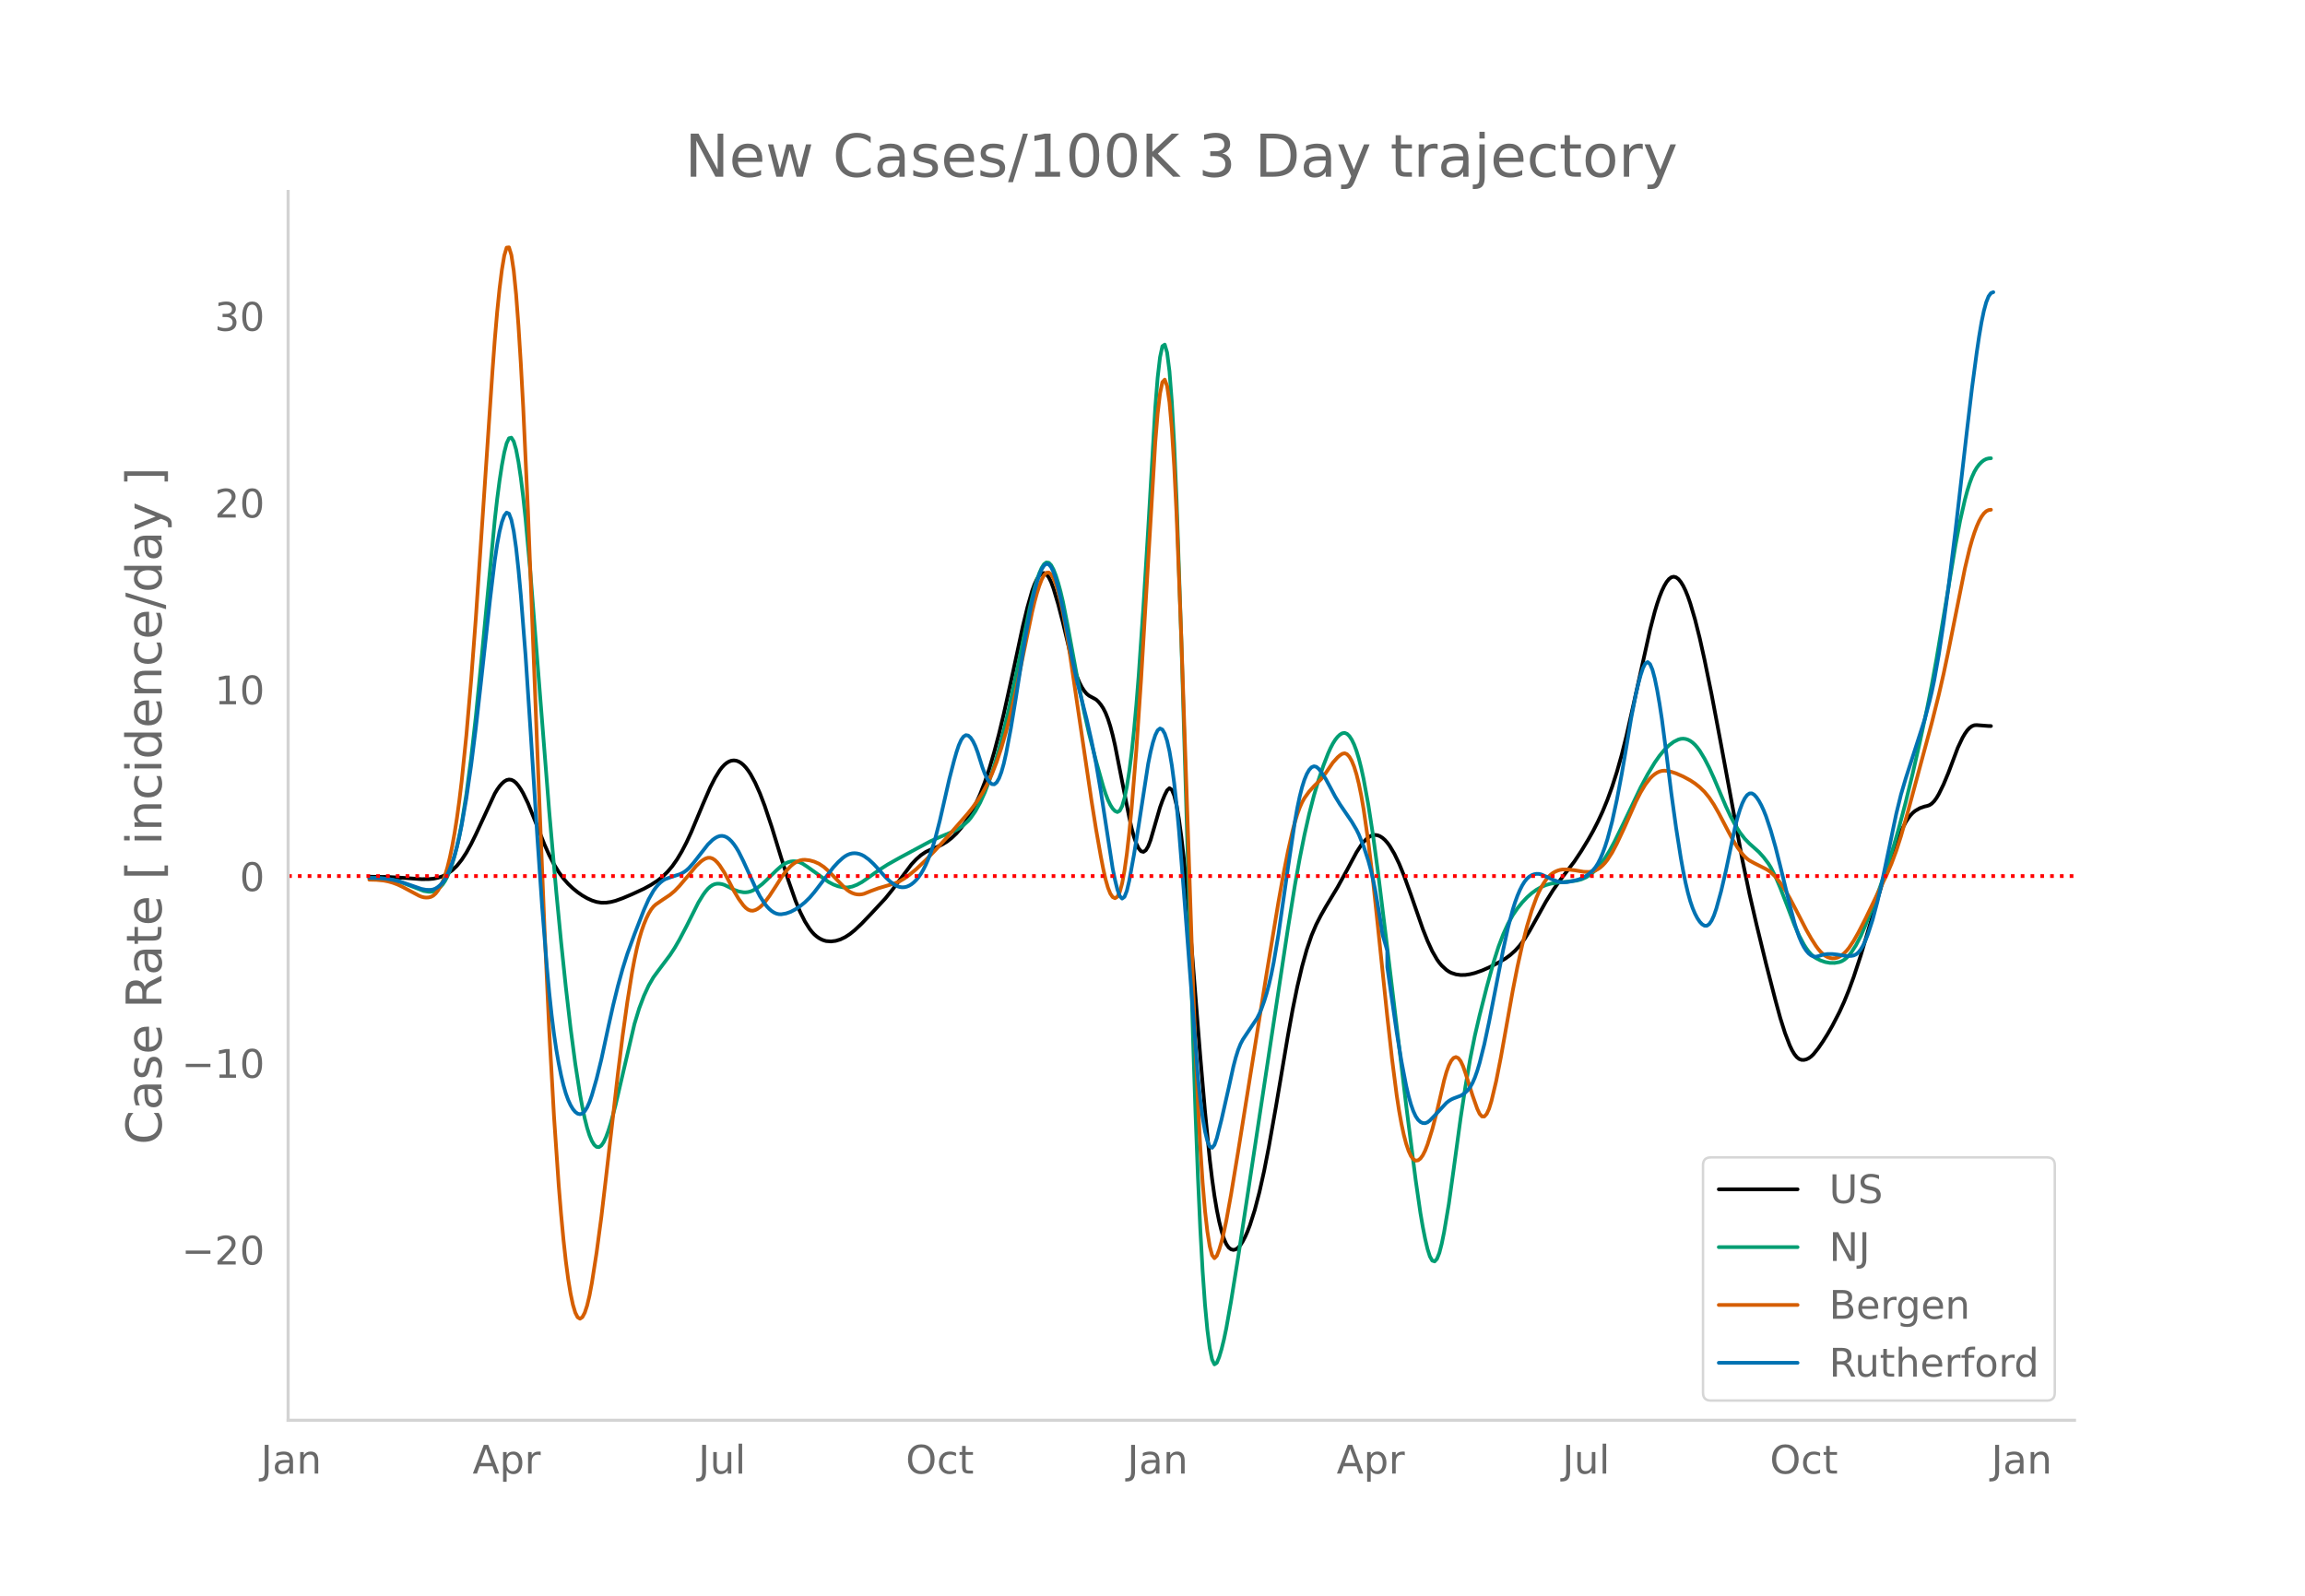 <svg height="864" viewBox="0 0 936 648" width="1248" xmlns="http://www.w3.org/2000/svg" xmlns:xlink="http://www.w3.org/1999/xlink"><defs><style>*{stroke-linecap:butt;stroke-linejoin:round}</style></defs><g id="figure_1"><path d="M0 648h936V0H0z" style="fill:#fff" id="patch_1"/><g id="axes_1"><path d="M117 576.72h725.4V77.76H117z" style="fill:none" id="patch_2"/><path clip-path="url(#p41515b4933)" d="m149.973 356 7.69.11 5.768.334 7.69.552 2.884-.011 1.923-.163 1.923-.387 1.922-.64 1.923-.976 1.922-1.403 1.923-1.852 1.923-2.393 1.922-2.954 1.923-3.487 1.922-3.904 7.69-16.595.962-1.597.961-1.352.962-1.107.961-.853.961-.56.962-.223.961.12.961.463.962.807.96 1.14.962 1.424.961 1.656 1.923 3.981 2.884 7.163 3.845 9.663 1.923 4.295 1.922 3.707 1.923 3.138 1.923 2.645 1.922 2.176 1.923 1.818 1.922 1.57 1.923 1.33 1.923 1.108 1.922.887 1.923.618 1.923.303 1.922-.011 1.923-.275 1.922-.485 2.884-1.039 3.845-1.626 4.807-2.225 2.884-1.578 2.884-1.884 1.922-1.572 1.923-1.88 1.923-2.271 1.922-2.747 1.923-3.225 1.922-3.695 1.923-4.163 4.807-11.503 2.884-6.64 1.922-3.772 1.923-3.138.961-1.252.961-1.02.962-.788.96-.558.962-.33.962-.105.96.12.962.344.961.568.962.793.961 1.013.961 1.23.962 1.449 1.922 3.543 1.923 4.327 1.922 5.03 2.884 8.64 3.846 12.562 2.884 9.08 2.883 8.221 1.923 4.64 1.923 3.838 1.922 3.039.962 1.223.96 1.025.962.833.961.666.962.528.961.394.961.259 1.923.148 1.923-.234 1.922-.585 1.923-.929 1.922-1.245 1.923-1.551 2.884-2.713 3.845-4.018 5.768-6.2 2.884-3.587 7.69-10.226 1.923-2.046 1.923-1.687 1.922-1.295 1.923-.911 2.884-1.198 1.922-.94 1.923-1.166 1.923-1.492 1.922-1.835 1.923-2.223 1.922-2.624 1.923-3.11 1.923-3.678 1.922-4.257 1.923-4.95 1.922-5.763 1.923-6.564 1.923-7.314 1.922-8.04 3.845-17.427 3.846-17.966 1.922-7.914 1.923-6.747.961-2.616.961-2.034.962-1.451.961-.858.961-.207.962.498.961 1.217.961 1.933.962 2.612 1.922 6.451 1.923 7.434 3.845 16.143.961 3.223.962 2.743.96 2.272.962 1.856.962 1.493.96 1.14.962.787 2.884 1.572.961.907.962 1.166.961 1.452.961 1.874.962 2.43.96 3.01.962 3.595.961 4.176 2.884 14.657 2.884 14.578.962 4.335.96 3.583.962 2.765.962 1.95.96 1.123.962.254.961-.66.962-1.58.961-2.502 3.845-13.326.962-2.685.96-2.343.962-1.89.961-.887.962.663.961 2.325.961 3.986.962 5.612.961 7.068.961 8.35.962 9.599 1.922 22.814 3.845 48.368 1.923 22.388 1.923 19.473.961 8.033.961 6.873.962 5.74.96 4.74.962 3.875.961 3.034.962 2.194.961 1.385.961.737.962.246.961-.214.961-.672.962-1.12.96-1.517.962-1.859.962-2.19.96-2.523 1.923-6.04 1.923-7.353 1.923-8.654 1.922-9.86 2.884-16.325 4.807-28.53 1.922-10.596 1.923-9.454 1.923-8.168 1.922-6.898 1.923-5.689 1.922-4.511 1.923-3.742 1.923-3.378 4.806-7.975 3.845-7.002 3.845-7.175 1.923-2.973.961-1.221.962-1.038.961-.825.961-.582.962-.333.96-.084.962.163.962.4.96.625.962.85.961 1.073.962 1.297 1.922 3.239 1.923 3.996 1.923 4.716 2.883 7.96 4.807 13.856 1.923 4.856 1.922 4.186 1.923 3.338.961 1.348.961 1.14 1.923 1.765.961.66.962.512 1.922.63 1.923.268 1.922-.043 1.923-.292 1.923-.474 2.884-1.009 2.884-1.259 3.845-1.99 2.884-1.685 1.922-1.413 1.923-1.72 1.922-2.119 1.923-2.61 1.923-3.094 3.845-6.87 2.884-5.197 2.884-4.646 2.884-4.086 5.767-7.535 2.884-4.354 2.884-4.752 1.923-3.413 1.923-3.766 1.922-4.16 1.923-4.681 1.922-5.325 1.923-6.008 1.923-6.825 1.922-7.677 2.884-12.778 6.73-30.38 1.922-7.412.961-3.196.961-2.803.962-2.41.961-2.017.961-1.617.962-1.182.96-.71.962-.232.962.248.96.719.962 1.161.961 1.572.962 1.977.961 2.38.961 2.776 1.923 6.525 1.923 7.652 1.922 8.667 2.884 14.1 3.845 20.388 8.652 46.839 2.884 13.83 2.884 12.521 3.845 15.79 3.845 14.958 1.923 7.05 1.923 6.114 1.922 5.016.961 2.019.962 1.605.961 1.181.961.756.962.348.961.02.961-.223.962-.453.96-.681.962-.91 1.923-2.397 1.922-2.781 1.923-3.057 1.923-3.345 2.884-5.578 1.922-4.21 1.923-4.732 1.922-5.26 2.884-8.765 2.884-9.648 6.73-22.669 2.883-8.673 1.923-5.067 1.922-4.4 1.923-3.687.961-1.506.962-1.265.96-1.023.962-.793 1.923-1.116 1.922-.67.962-.21.961-.324.961-.628.962-.966.961-1.307.961-1.63 1.923-3.94 1.922-4.603 3.846-10.248 1.922-4.057.962-1.642.96-1.35.962-1.026.962-.694.96-.363.962-.06 4.807.37.961.012h0" style="fill:none;stroke:#000;stroke-linecap:round;stroke-width:1.5" id="line2d_1"/><path clip-path="url(#p41515b4933)" d="m149.973 356.508 3.845.08 2.884.242 2.884.499 2.884.788 2.884 1.075 6.729 2.601 1.922.31.962.019.96-.14.962-.362.962-.595.96-.828.962-1.08.961-1.418.962-1.844.961-2.288.961-2.731.962-3.192.961-3.741.961-4.378.962-5.03 1.922-12.026 1.923-14.6 1.922-17.013 1.923-19.333 5.768-60.375.961-8.494.961-7.407.962-6.32.961-5.176.961-3.746.962-2.028.961-.253.961 1.523.962 3.297.96 5.023.962 6.506.961 7.744.962 8.934 1.922 21.35 3.846 48.75 3.845 48.77 2.884 32.85 1.922 19.954 1.923 18.346 1.923 16.643 1.922 14.567 1.923 12.382.961 5.268.961 4.54.962 3.795.961 3.05.961 2.306.962 1.567.96.83.962.097.962-.64.96-1.373.962-2.08.961-2.638.962-3.051 1.922-7.252 7.69-32.985 1.923-6.32 1.923-5.104 1.923-4.177 1.922-3.324 1.923-2.62 4.806-6.4 1.923-2.95 1.923-3.33 2.883-5.482 4.807-9.592 1.923-3.128.96-1.326.962-1.126.962-.886.96-.64.962-.392.961-.155.962.03.961.165.961.29 1.923.938 1.923 1.018 1.922.696 1.923.353.961.022.961-.112.962-.248.961-.385 1.923-1.142 1.922-1.494 1.923-1.8 3.845-3.772 1.923-1.696.96-.677.962-.535.962-.395.96-.253.962-.112.961.03.962.171.961.314.961.455 1.923 1.253 8.652 6.193 1.922 1.021 1.923.724 1.923.42 1.922.061 1.923-.352 1.922-.744 1.923-1.042 1.923-1.31 4.806-3.434 3.845-2.453 4.807-2.705 12.497-6.716 3.845-1.727 5.768-2.4 1.922-1.04 1.923-1.371 1.923-1.77.96-1.118 1.924-2.758 1.922-3.459 1.923-4.227 1.922-5.062 1.923-5.893 1.923-6.695 1.922-7.486 1.923-8.197 2.884-13.482 5.768-28.228 1.922-7.962.961-3.232.962-2.72.961-2.183.961-1.51.962-.704.961.128.961.961.962 1.768.96 2.454.962 3.014.961 3.552.962 4.09 1.922 9.735 3.846 20.876 2.884 14.367 1.922 8.48 2.884 11.268 2.884 10.235.961 2.986.962 2.514.96 2.009.962 1.504.961 1 .962.419.961-.536.961-1.867.962-3.274.961-4.679.961-6.092.962-7.542.96-9.029.962-10.521.962-12.015 1.922-27.99 1.923-31.365 2.884-49.378.961-12.102.961-8.289.962-4.476.96-.662.962 3.243.961 7.616.962 12.452.961 17.383.961 22.313 1.923 56.824 2.884 96.946 1.923 66.55.96 29.075.962 25.174.961 21.276.962 17.377.961 13.574.961 10.255.962 7.42.961 4.68.961 1.941.962-.627.96-2.344.962-3.206.961-3.9.962-4.592 1.922-10.893 2.884-17.923 6.73-44.347 13.458-88.972 2.884-17.884 1.922-10.676 1.923-9.588 1.922-8.518 1.923-7.462 1.923-6.467 1.922-5.7 1.923-4.978.961-2.148.961-1.846.962-1.53.961-1.216.961-.9.962-.567.961-.141.961.378.962.916.96 1.454.962 1.998.961 2.572.962 3.178.961 3.789.961 4.4 1.923 10.532 1.923 12.47 1.922 14.273 3.845 31.264 7.69 64.11 3.846 30.28 1.923 13.365.961 5.608.961 4.871.962 4.084.96 3.029.962 1.709.962.336.96-1.036.962-2.41.961-3.72.962-4.716 1.922-11.419 1.923-13.82 2.884-21.2 1.922-12.589 1.923-11.17 1.923-9.611 1.922-8.248 2.884-11.388 2.884-10.474 1.923-6.012 1.922-5.07 1.923-4.226 1.923-3.476 1.922-2.798 1.923-2.385 1.922-2.04 1.923-1.701 1.923-1.395 1.922-1.098 1.923-.816 1.922-.551 2.884-.431 7.69-.836 1.923-.503 1.923-.848 1.923-1.24 1.922-1.685 1.923-2.185 1.922-2.677 1.923-3.126 1.923-3.557 3.845-7.844 6.729-14.118 2.884-5.385 2.884-4.782 1.922-2.733 1.923-2.325 1.923-1.907 1.922-1.437 1.923-.95.961-.257.961-.074.962.115.961.304.961.494.962.692.961.895.961 1.101.962 1.307 1.922 3.178 1.923 3.74 1.922 4.252 4.807 11.342 1.923 4.117 1.922 3.595 1.923 3.018 1.922 2.48 1.923 1.983 3.845 3.432 1.923 2.132 1.922 2.546.962 1.552 1.922 3.756 1.923 4.526 2.884 7.478 2.884 7.608 1.922 4.335 1.923 3.63.961 1.512.962 1.302.96 1.09.962.878.961.679 1.923.98 1.923.66 1.922.345 1.923.01 1.923-.341.96-.365.962-.565.961-.773.962-.983.961-1.193 1.923-2.989 1.922-3.706 1.923-4.39 2.884-7.32 2.884-7.763 2.884-8.303 2.884-9.027 1.922-6.65 2.884-10.937 2.884-11.856 2.884-12.66 2.884-13.393 1.922-9.636 1.923-10.553 3.845-22.93 3.845-23.189 1.923-10.126 1.923-8.454.96-3.564.962-3.081.962-2.594.96-2.106.962-1.638.961-1.269.962-1 .961-.75.961-.502.962-.252.961-.063h0" style="fill:none;stroke:#009e73;stroke-linecap:round;stroke-width:1.5" id="line2d_2"/><path clip-path="url(#p41515b4933)" d="m149.973 357.219 2.884.064 2.884.273 1.922.373 1.923.55 1.922.73 1.923.915 6.73 3.604.96.396.962.253.961.1.961-.052.962-.226.96-.494.962-.857.962-1.24.96-1.622.962-2.03.961-2.564.962-3.226.961-3.912.961-4.599.962-5.305.961-6.115.961-7.026.962-7.957 1.922-18.709 1.923-22.3 1.922-25.347 2.884-42.877 3.846-57.128.96-12.922.962-11.263.961-9.468.962-7.674.961-5.759.961-3.242.962-.123.961 3.116.961 6.356.962 9.595.96 12.744.962 15.44.961 17.687 1.923 41.837 3.845 98.376 2.884 71.542 1.923 41.39 1.922 34.677 1.923 28.091.961 11.75.962 10.259.961 8.77.961 7.294.962 5.887.96 4.546.962 3.218.961 1.892.962.582.961-.643.961-1.784.962-2.908.961-4.032.961-5.103 1.923-12.366 1.923-14.384 1.922-16.3 4.807-41.967 1.922-15.443 1.923-13.803 1.922-11.993.962-5.12.961-4.489.961-3.856.962-3.246.961-2.743.961-2.347.962-1.974.96-1.6.962-1.227.962-.883 2.883-1.978 2.884-1.92 1.923-1.616 1.923-2.003 3.845-4.547 2.884-3.49 1.922-1.84.962-.703.96-.545.962-.312.962-.006.96.313.962.634.961.942.962 1.194 1.922 2.957 1.923 3.658 1.923 3.746 1.922 3.22 1.923 2.652.961 1.018.961.71.962.389.961.064.961-.247.962-.5.96-.694.962-.879.961-1.06 1.923-2.586 2.884-4.403 1.923-3.067 1.922-2.625 1.923-2.053.961-.81.961-.662.962-.506.961-.35.961-.193.962-.044 1.922.227 1.923.54 1.922.865 1.923 1.277 1.923 1.703 4.806 4.963 1.923 1.965.961.807.961.653.962.5.961.346.961.199.962.057.961-.084.961-.225 2.884-1.164 2.884-1.06 4.807-1.43 1.922-.577 1.923-.829 1.922-1.134 1.923-1.377 2.884-2.398 3.845-3.646 3.845-3.991 4.807-5.282 8.652-9.914 1.922-2.44 1.923-2.697 1.922-3.011 1.923-3.541 1.923-4.133 1.922-4.88 1.923-5.785 1.923-6.691 1.922-7.582 1.923-8.468 3.845-18.614 2.884-13.852.961-4.001.961-3.512.962-3.022.961-2.502.961-1.822.962-.982.961-.11.961.76.962 1.617.96 2.404.962 3.117.961 3.818.962 4.517.961 5.217 1.923 12.126 3.845 26.103 4.806 32.62 1.923 12.096 1.923 10.917.961 4.953.961 4.312.962 3.389.96 2.408.962 1.427.961.446.962-.591.961-1.915.961-3.523.962-5.189.961-6.854.961-8.485.962-9.94 1.922-23.68 1.923-28.574 2.884-48.015 2.884-48.274.961-11.745.961-8.17.962-4.596.96-1.02.962 2.62.961 6.587.962 10.879.961 15.235.961 19.593 1.923 49.887 2.884 84.398 1.923 57.452.96 24.994.962 21.566.961 18.138.962 14.709.961 11.368.961 8.466.962 6.002.961 3.625.961 1.249.962-.984.96-2.49.962-3.27.961-3.908.962-4.543 1.922-10.656 2.884-17.453 11.536-72.11 4.806-29.08 1.923-10.782 1.923-9.737 1.922-8.533.962-3.615.96-3.132.962-2.651.962-2.169.96-1.716 1.923-2.668 1.923-2.134 2.884-2.852 1.923-2.525 2.883-4.229 1.923-2.143.961-.827.962-.624.961-.218.961.39.962 1.038.96 1.687.962 2.35.961 3.083.962 3.891.961 4.713.961 5.533 1.923 13.369 1.923 15.844 1.922 18.093 3.845 36.886 1.923 17.161 1.923 14.984.961 6.2.961 5.322.962 4.451.96 3.627.962 2.85.961 2.08.962 1.312.961.558.961-.122.962-.726.961-1.317.961-1.906.962-2.472 1.922-6.147 1.923-7.348 2.884-12.526.961-3.42.961-2.664.962-1.906.961-1.146.961-.368.962.429.96 1.228.962 2.028.961 2.752 2.884 9.095 1.923 5.466.961 2.052.962 1.074.96.017.962-1.04.962-2.098.96-3.099 1.923-8.112 1.923-9.772 4.807-26.954 1.922-9.79 1.923-8.727 1.922-7.574 1.923-6.419 1.923-5.267.96-2.202.962-1.918.962-1.656.96-1.418.962-1.183.961-.948.962-.722.961-.543.961-.41.962-.287.96-.164 1.924-.017 2.883.308 3.846.653 1.922.047.962-.08.96-.195.962-.35.962-.515.96-.679.962-.845.961-1.02.962-1.209 1.922-2.982 1.923-3.658 2.884-6.13 4.806-10.824 1.923-3.773 1.923-3.208 1.922-2.482.961-.968.962-.789.961-.615.961-.441.962-.268.961-.094.961.068 1.923.42 1.923.628 2.883 1.27 2.884 1.56 1.923 1.268 1.923 1.534 1.922 1.85 1.923 2.35 1.922 2.896 1.923 3.379 3.845 7.35 1.923 3.581 1.922 3.106 1.923 2.584.961 1.055.962.886.961.718 1.923 1.046 4.806 2.426.961.579.962.71 1.922 1.851 1.923 2.404 1.923 2.87 1.922 3.31 3.845 7.35 2.884 5.622 1.923 3.373 1.922 3.02.962 1.32.961 1.132.961.933.962.735.961.537.961.343.962.152.96-.037.962-.227.962-.417.96-.605.962-.791.961-.978.962-1.163 1.922-2.876 1.923-3.387 2.884-5.614 8.652-17.91 1.922-4.47 1.923-5.173 1.922-5.977 2.884-10.177 9.613-35.782 2.884-11.532 1.923-8.405 1.922-9.117 6.73-33.67 1.922-8.08.962-3.425.96-3.008.962-2.59.961-2.17.962-1.746.961-1.324.961-.9.962-.479.961-.133h0" style="fill:none;stroke:#d55e00;stroke-linecap:round;stroke-width:1.5" id="line2d_3"/><path clip-path="url(#p41515b4933)" d="m149.973 356.516 3.845.076 2.884.222 2.884.458 2.884.716 3.845 1.31 4.806 1.665 1.923.362 1.923.025.96-.184.962-.392.962-.61.96-.831.962-1.065.961-1.378.962-1.77.961-2.176.961-2.584.962-3.004.961-3.5.961-4.068.962-4.65 1.922-11.048 1.923-13.302 1.922-15.254 1.923-17.08 3.845-35.011 1.923-15.961.961-6.442.961-5.163.962-3.882.961-2.602.961-1.252.962.452.961 2.508.961 4.635.962 6.763.96 8.808.962 10.449 1.923 24.52 1.922 29.004 2.884 45.08 1.923 27.902 1.923 24.454.96 10.327.962 9.036.961 7.746.962 6.505.961 5.508.961 4.755.962 4.052.961 3.348.961 2.665.962 2.086.96 1.611.962 1.157.961.702.962.233.961-.305.961-.915.962-1.538.961-2.162.961-2.756 1.923-6.705 1.923-7.814 2.883-13.43 1.923-8.629 1.923-7.82 1.922-6.98 1.923-6.106 2.884-7.915 3.845-9.885 1.923-4.324 1.922-3.4.962-1.35.96-1.14.962-.947.961-.758.962-.57 1.922-.704 3.846-1.247.96-.412.962-.554.961-.708.962-.862 1.922-2.175 5.768-7.4 1.923-1.877.961-.7.961-.534.962-.326.961-.08.961.176.962.43.96.685.962.937.962 1.174.96 1.395.962 1.612 1.923 3.86 4.806 10.529 1.923 3.737 1.922 2.986.962 1.205.961 1.01.961.813.962.616.961.419.961.22.962.033 1.922-.317 1.923-.676 1.922-1.012 1.923-1.291 1.923-1.559 1.922-1.88 1.923-2.258 7.69-10.036 1.923-2.098 1.923-1.746.96-.703.962-.547.961-.384.962-.222.961-.061.961.087.962.225.961.36.961.497 1.923 1.394 1.922 1.797 1.923 2.068 2.884 3.267 1.923 1.81 1.922 1.408.962.477.96.308.962.138.961-.033.962-.21.961-.396.961-.583.962-.77.961-.956.961-1.15.962-1.379.96-1.64.962-1.91.961-2.18.962-2.46.961-2.786.961-3.163 1.923-7.483 3.845-16.87 1.923-7.44.961-3.374.961-2.885.962-2.152.961-1.371.961-.59.962.172.96.85.962 1.436.962 2.008.96 2.578 1.923 6.102.962 2.564.961 1.985.961 1.405.962.801.961.073.961-.779.962-1.655.96-2.531.962-3.407.962-4.242 1.922-10.141 1.923-11.664 3.845-24.6 1.923-10.645.96-4.703.962-4.129.961-3.53.962-2.933.961-2.31.961-1.562.962-.69.961.206.961 1.103.962 2 .96 2.862.962 3.545 1.923 8.577 1.922 10.387 1.923 10.443 1.923 8.746 3.845 15.16 1.922 8.547 1.923 9.53 1.923 11.3 4.806 31.282.961 4.668.962 3.88.961 2.663.961 1.016.962-.717.961-2.449.961-4.063 1.923-10.59 1.923-11.933 3.845-25.01.961-4.737.961-3.876.962-2.988.961-1.951.961-.766.962.447.96 1.663.962 2.9.961 4.262.962 5.746.961 7.255.961 8.762.962 10.271 1.922 24.197 5.768 75.821.961 9.166.962 7.414.961 5.666.961 3.94.962 2.233.961.531.961-1.17.962-2.743 1.922-7.617 2.884-12.746 1.923-8.727.961-3.677.961-3.046.962-2.415.96-1.834 2.885-4.323 2.884-4.29.961-1.906.961-2.297.962-2.688.96-3.095.962-3.592.962-4.177.96-4.779 1.923-11.365 3.846-26.842 2.884-19.298.96-5.38.962-4.593.962-3.807.96-3.034.962-2.325.961-1.68.962-1.051.961-.42.961.212.962.802.96 1.197 1.924 2.943 1.922 3.548 1.923 3.613 1.922 3.138 4.807 7.066 1.922 3.26.962 1.965 1.922 4.75 1.923 5.871.961 3.534.962 4.125.96 4.744 1.924 11.308.96 6.317 1.923 6.488v6.616l3.846 26.674 1.922 11.655 1.923 9.974.961 4.083.961 3.413.962 2.743.961 2.074.961 1.427.962.887.961.457.961.048.962-.36.96-.739 1.924-1.98 4.806-5.182.961-.752.962-.6.961-.45 2.884-1.082.961-.587.961-.733.962-.91.961-1.234.961-1.708.962-2.212.961-2.715.961-3.205 1.923-7.625 1.923-9.032 5.767-29.507 1.923-8.775 1.923-7.322.96-3.043.962-2.636.961-2.254.962-1.895.961-1.543.961-1.189.962-.85.961-.576.961-.372.962-.18.96.013.962.205 1.923.843 2.884 1.325 1.922.723 1.923.344 1.923-.087 2.883-.583 1.923-.535 1.923-.818 1.922-1.27 1.923-1.75.961-1.183.962-1.526.96-1.889.962-2.253.961-2.62.962-3.007 1.922-7.236 1.923-8.862 1.923-10.167 1.922-11.153 1.923-11.59 1.922-9.881.962-4.099.961-3.538.961-2.906.962-1.92.96-.58.962.832.961 2.242.962 3.599.961 4.689.961 5.51.962 6.278 1.922 14.763 1.923 15.47 1.923 13.91 1.922 12.234.961 5.366.962 4.733.961 4.08.961 3.428.962 2.796.961 2.264.961 1.835.962 1.427.96 1.017.962.582.961.019.962-.675.961-1.394.961-2.114.962-2.797 1.922-6.964 1.923-8.225 3.845-18.28.961-3.66.962-3.11.961-2.553.961-1.957.962-1.322.961-.68.961-.037.962.58.96 1.067.962 1.424.961 1.756.962 2.088.961 2.42 1.923 5.765 1.922 6.752 1.923 7.647 3.845 15.756 1.923 7.285.961 3.12.961 2.692.962 2.262.961 1.84.961 1.457.962 1.112.96.775.962.44.961.101.962-.2 1.922-.6 1.923-.298 1.923.011 1.922.2 3.845.611 1.923-.055.961-.178.962-.423.96-.805.962-1.215.962-1.623.96-2.033.962-2.434 1.923-5.917 1.922-7.186 1.923-8.326 2.884-13.67 2.884-13.875 1.922-7.825 1.923-6.547 7.69-23.915 1.923-7.15.961-4.038.962-4.557 1.922-10.762 1.923-12.778 1.922-14.08 2.884-23.212 4.807-41.83 1.923-16.225 1.922-14.44.961-6.478.962-5.696.961-4.642.961-3.534.962-2.427.961-1.318.961-.382h0" style="fill:none;stroke:#0072b2;stroke-linecap:round;stroke-width:1.5" id="line2d_4"/><path clip-path="url(#p41515b4933)" d="M117 355.743h725.4" style="fill:none;stroke:red;stroke-dasharray:1.5,2.475;stroke-dashoffset:0;stroke-width:1.5" id="line2d_5"/><path d="M117 576.72V77.76" style="fill:none;stroke:#d3d3d3;stroke-linecap:square;stroke-linejoin:miter;stroke-width:1.25" id="patch_3"/><path d="M117 576.72h725.4" style="fill:none;stroke:#d3d3d3;stroke-linecap:square;stroke-linejoin:miter;stroke-width:1.25" id="patch_4"/><g id="matplotlib.axis_1"><g id="xtick_1"><g style="fill:#696969" transform="matrix(.16 0 0 -.16 105.917 598.378)" id="text_1"><defs><path d="M9.813 72.906h9.859V5.078q0-13.187-5-19.14-5-5.954-16.094-5.954h-3.75v8.297h3.078q6.531 0 9.219 3.672Q9.813-4.39 9.813 5.078z" id="DejaVuSans-74"/><path d="M34.281 27.484q-10.89 0-15.093-2.484-4.204-2.484-4.204-8.5 0-4.781 3.157-7.594 3.156-2.797 8.562-2.797 7.485 0 12 5.297 4.516 5.297 4.516 14.078v2zm17.922 3.72V0H43.22v8.297Q40.14 3.328 35.547.953q-4.594-2.375-11.234-2.375-8.391 0-13.36 4.719Q6 8.016 6 15.922q0 9.219 6.172 13.906 6.187 4.688 18.437 4.688h12.61v.89q0 6.203-4.078 9.594-4.078 3.39-11.453 3.39-4.688 0-9.141-1.124-4.438-1.125-8.531-3.375v8.312q4.921 1.906 9.562 2.844 4.64.953 9.031.953 11.875 0 17.735-6.156 5.86-6.14 5.86-18.64z" id="DejaVuSans-97"/><path d="M54.89 33.016V0h-8.984v32.719q0 7.765-3.031 11.61-3.031 3.858-9.078 3.858-7.281 0-11.484-4.64-4.204-4.625-4.204-12.64V0H9.08v54.688h9.03v-8.5q3.235 4.937 7.594 7.374Q30.078 56 35.797 56q9.422 0 14.25-5.828 4.844-5.828 4.844-17.156z" id="DejaVuSans-110"/></defs><use xlink:href="#DejaVuSans-74"/><use x="29.492" xlink:href="#DejaVuSans-97"/><use x="90.771" xlink:href="#DejaVuSans-110"/></g></g><g id="xtick_2"><g style="fill:#696969" transform="matrix(.16 0 0 -.16 191.888 598.378)" id="text_2"><defs><path d="M34.188 63.188 20.797 26.906h26.812zm-5.579 9.718h11.188L67.578 0h-10.25l-6.64 18.703h-32.86L11.188 0H.78z" id="DejaVuSans-65"/><path d="M18.11 8.203v-29H9.077v75.484h9.031v-8.296q2.844 4.875 7.157 7.234Q29.594 56 35.594 56q9.968 0 16.187-7.906 6.235-7.907 6.235-20.797T51.78 6.484q-6.218-7.906-16.187-7.906-6 0-10.328 2.375-4.313 2.375-7.157 7.25zm30.578 19.094q0 9.906-4.079 15.547-4.078 5.64-11.203 5.64-7.14 0-11.218-5.64-4.079-5.64-4.079-15.547 0-9.906 4.078-15.547 4.079-5.64 11.22-5.64 7.124 0 11.202 5.64t4.078 15.547z" id="DejaVuSans-112"/><path d="M41.11 46.297q-1.516.875-3.297 1.281Q36.03 48 33.89 48q-7.625 0-11.703-4.953-4.079-4.953-4.079-14.234V0H9.08v54.688h9.03v-8.5q2.844 4.984 7.375 7.39Q30.031 56 36.531 56q.922 0 2.047-.125 1.125-.11 2.484-.36z" id="DejaVuSans-114"/></defs><use xlink:href="#DejaVuSans-65"/><use x="68.408" xlink:href="#DejaVuSans-112"/><use x="131.885" xlink:href="#DejaVuSans-114"/></g></g><g id="xtick_3"><g style="fill:#696969" transform="matrix(.16 0 0 -.16 283.555 598.378)" id="text_3"><defs><path d="M8.5 21.578v33.11h8.984V21.922q0-7.766 3.016-11.656 3.031-3.875 9.094-3.875 7.265 0 11.484 4.64 4.234 4.64 4.234 12.656v31h8.985V0h-8.984v8.406Q42.047 3.422 37.718 1q-4.313-2.422-10.032-2.422-9.421 0-14.312 5.86Q8.5 10.296 8.5 21.578zM31.11 56z" id="DejaVuSans-117"/><path d="M9.422 75.984h8.984V0H9.422z" id="DejaVuSans-108"/></defs><use xlink:href="#DejaVuSans-74"/><use x="29.492" xlink:href="#DejaVuSans-117"/><use x="92.871" xlink:href="#DejaVuSans-108"/></g></g><g id="xtick_4"><g style="fill:#696969" transform="matrix(.16 0 0 -.16 367.814 598.378)" id="text_4"><defs><path d="M39.406 66.219q-10.75 0-17.078-8.016-6.312-8-6.312-21.828 0-13.766 6.312-21.781 6.328-8 17.078-8 10.735 0 17.016 8 6.281 8.015 6.281 21.781 0 13.828-6.281 21.828-6.281 8.016-17.016 8.016zm0 8q15.328 0 24.5-10.281 9.188-10.282 9.188-27.563 0-17.234-9.188-27.516-9.172-10.28-24.5-10.28-15.375 0-24.593 10.25-9.204 10.265-9.204 27.546t9.204 27.563q9.218 10.28 24.593 10.28z" id="DejaVuSans-79"/><path d="M48.781 52.594v-8.407q-3.812 2.11-7.64 3.157-3.828 1.047-7.735 1.047-8.75 0-13.593-5.547-4.829-5.532-4.829-15.547 0-10.016 4.829-15.563 4.843-5.53 13.593-5.53 3.907 0 7.735 1.046 3.828 1.047 7.64 3.156V2.094Q45.016.344 40.984-.531q-4.015-.89-8.562-.89-12.36 0-19.64 7.765-7.266 7.765-7.266 20.953 0 13.375 7.343 21.031Q20.22 56 33.016 56q4.14 0 8.093-.86 3.953-.843 7.672-2.546z" id="DejaVuSans-99"/><path d="M18.313 70.219V54.688h18.5v-6.985h-18.5V18.016q0-6.688 1.828-8.594 1.828-1.906 7.453-1.906h9.218V0h-9.218q-10.407 0-14.36 3.875-3.953 3.89-3.953 14.14v29.688H2.687v6.984h6.594V70.22z" id="DejaVuSans-116"/></defs><use xlink:href="#DejaVuSans-79"/><use x="78.711" xlink:href="#DejaVuSans-99"/><use x="133.691" xlink:href="#DejaVuSans-116"/></g></g><g id="xtick_5"><g style="fill:#696969" transform="matrix(.16 0 0 -.16 457.754 598.378)" id="text_5"><use xlink:href="#DejaVuSans-74"/><use x="29.492" xlink:href="#DejaVuSans-97"/><use x="90.771" xlink:href="#DejaVuSans-110"/></g></g><g id="xtick_6"><g style="fill:#696969" transform="matrix(.16 0 0 -.16 542.764 598.378)" id="text_6"><use xlink:href="#DejaVuSans-65"/><use x="68.408" xlink:href="#DejaVuSans-112"/><use x="131.885" xlink:href="#DejaVuSans-114"/></g></g><g id="xtick_7"><g style="fill:#696969" transform="matrix(.16 0 0 -.16 634.43 598.378)" id="text_7"><use xlink:href="#DejaVuSans-74"/><use x="29.492" xlink:href="#DejaVuSans-117"/><use x="92.871" xlink:href="#DejaVuSans-108"/></g></g><g id="xtick_8"><g style="fill:#696969" transform="matrix(.16 0 0 -.16 718.69 598.378)" id="text_8"><use xlink:href="#DejaVuSans-79"/><use x="78.711" xlink:href="#DejaVuSans-99"/><use x="133.691" xlink:href="#DejaVuSans-116"/></g></g><g id="xtick_9"><g style="fill:#696969" transform="matrix(.16 0 0 -.16 808.63 598.378)" id="text_9"><use xlink:href="#DejaVuSans-74"/><use x="29.492" xlink:href="#DejaVuSans-97"/><use x="90.771" xlink:href="#DejaVuSans-110"/></g></g></g><g id="matplotlib.axis_2"><g id="ytick_1"><g style="fill:#696969" transform="matrix(.16 0 0 -.16 73.733 513.488)" id="text_10"><defs><path d="M10.594 35.5h62.593v-8.297H10.594z" id="DejaVuSans-8722"/><path d="M19.188 8.297h34.421V0H7.33v8.297q5.609 5.812 15.296 15.594 9.703 9.797 12.188 12.64 4.734 5.313 6.609 9 1.89 3.688 1.89 7.25 0 5.813-4.078 9.469-4.078 3.672-10.625 3.672-4.64 0-9.797-1.61-5.14-1.609-11-4.89v9.969Q13.767 71.78 18.938 73q5.188 1.219 9.485 1.219 11.328 0 18.062-5.672 6.735-5.656 6.735-15.125 0-4.5-1.688-8.531-1.672-4.016-6.125-9.485-1.218-1.422-7.765-8.187-6.532-6.766-18.453-18.922z" id="DejaVuSans-50"/><path d="M31.781 66.406q-7.61 0-11.453-7.5Q16.5 51.422 16.5 36.375q0-14.984 3.828-22.484 3.844-7.5 11.453-7.5 7.672 0 11.5 7.5 3.844 7.5 3.844 22.484 0 15.047-3.844 22.531-3.828 7.5-11.5 7.5zm0 7.813q12.266 0 18.735-9.703 6.468-9.688 6.468-28.141 0-18.406-6.468-28.11-6.47-9.687-18.735-9.687-12.25 0-18.718 9.688-6.47 9.703-6.47 28.109 0 18.453 6.47 28.14Q19.53 74.22 31.78 74.22z" id="DejaVuSans-48"/></defs><use xlink:href="#DejaVuSans-8722"/><use x="83.789" xlink:href="#DejaVuSans-50"/><use x="147.412" xlink:href="#DejaVuSans-48"/></g></g><g id="ytick_2"><g style="fill:#696969" transform="matrix(.16 0 0 -.16 73.733 437.655)" id="text_11"><defs><path d="M12.406 8.297h16.11v55.625l-17.532-3.516v8.985l17.438 3.515h9.86V8.296H54.39V0H12.406z" id="DejaVuSans-49"/></defs><use xlink:href="#DejaVuSans-8722"/><use x="83.789" xlink:href="#DejaVuSans-49"/><use x="147.412" xlink:href="#DejaVuSans-48"/></g></g><g id="ytick_3"><use xlink:href="#DejaVuSans-48" style="fill:#696969" transform="matrix(.16 0 0 -.16 97.32 361.821)" id="text_12"/></g><g id="ytick_4"><g style="fill:#696969" transform="matrix(.16 0 0 -.16 87.14 285.988)" id="text_13"><use xlink:href="#DejaVuSans-49"/><use x="63.623" xlink:href="#DejaVuSans-48"/></g></g><g id="ytick_5"><g style="fill:#696969" transform="matrix(.16 0 0 -.16 87.14 210.155)" id="text_14"><use xlink:href="#DejaVuSans-50"/><use x="63.623" xlink:href="#DejaVuSans-48"/></g></g><g id="ytick_6"><g style="fill:#696969" transform="matrix(.16 0 0 -.16 87.14 134.322)" id="text_15"><defs><path d="M40.578 39.313Q47.656 37.797 51.625 33q3.984-4.781 3.984-11.813 0-10.78-7.422-16.703-7.421-5.906-21.093-5.906-4.578 0-9.438.906-4.86.907-10.031 2.72v9.515q4.094-2.39 8.969-3.61 4.89-1.218 10.218-1.218 9.266 0 14.125 3.656 4.86 3.656 4.86 10.64 0 6.454-4.516 10.079-4.515 3.64-12.562 3.64h-8.5v8.11h8.89q7.266 0 11.125 2.906 3.86 2.906 3.86 8.375 0 5.61-3.985 8.61-3.968 3.015-11.39 3.015-4.063 0-8.703-.89-4.641-.876-10.203-2.72v8.782q5.624 1.562 10.53 2.344 4.907.78 9.25.78 11.235 0 17.766-5.109 6.547-5.093 6.547-13.78 0-6.063-3.468-10.235-3.47-4.172-9.86-5.782z" id="DejaVuSans-51"/></defs><use xlink:href="#DejaVuSans-51"/><use x="63.623" xlink:href="#DejaVuSans-48"/></g></g><g style="fill:#696969" transform="matrix(0 -.2 -.2 0 65.573 464.8)" id="text_16"><defs><path d="M64.406 67.281v-10.39q-4.984 4.64-10.625 6.922-5.64 2.296-11.984 2.296-12.5 0-19.14-7.64-6.641-7.64-6.641-22.094 0-14.406 6.64-22.047 6.64-7.64 19.14-7.64 6.345 0 11.985 2.296 5.64 2.297 10.625 6.938V5.609Q59.234 2.094 53.437.33q-5.78-1.75-12.218-1.75-16.563 0-26.094 10.124-9.516 10.14-9.516 27.672 0 17.578 9.516 27.703 9.531 10.14 26.094 10.14 6.531 0 12.312-1.734 5.797-1.734 10.875-5.203z" id="DejaVuSans-67"/><path d="M44.281 53.078v-8.5q-3.797 1.953-7.906 2.922-4.094.984-8.5.984-6.688 0-10.031-2.047-3.344-2.046-3.344-6.156 0-3.125 2.39-4.906 2.391-1.781 9.626-3.39l3.078-.688q9.562-2.047 13.593-5.781 4.032-3.735 4.032-10.422 0-7.625-6.032-12.078-6.03-4.438-16.578-4.438-4.39 0-9.156.86Q10.688.296 5.422 2v9.281q4.984-2.594 9.812-3.89 4.829-1.282 9.579-1.282 6.343 0 9.75 2.172 3.421 2.172 3.421 6.125 0 3.656-2.468 5.61-2.453 1.953-10.813 3.765l-3.125.735q-8.344 1.75-12.062 5.39-3.704 3.64-3.704 9.985 0 7.718 5.47 11.906Q16.75 56 26.811 56q4.97 0 9.36-.734 4.406-.72 8.11-2.188z" id="DejaVuSans-115"/><path d="M56.203 29.594v-4.39H14.891q.593-9.282 5.593-14.142 5-4.859 13.938-4.859 5.172 0 10.031 1.266 4.86 1.265 9.656 3.812v-8.5Q49.266.734 44.187-.344 39.11-1.422 33.892-1.422q-13.094 0-20.735 7.61-7.64 7.625-7.64 20.625 0 13.421 7.25 21.296Q20.016 56 32.328 56q11.031 0 17.453-7.11 6.422-7.093 6.422-19.296zm-8.984 2.64q-.094 7.36-4.125 11.75-4.032 4.407-10.672 4.407-7.516 0-12.031-4.25-4.516-4.25-5.203-11.97z" id="DejaVuSans-101"/><path d="M44.39 34.188q3.172-1.079 6.172-4.594 3-3.516 6.032-9.672L66.609 0H56l-9.313 18.703q-3.624 7.328-7.015 9.719-3.39 2.39-9.25 2.39h-10.75V0h-9.86v72.906h22.266q12.5 0 18.656-5.234 6.157-5.219 6.157-15.766 0-6.89-3.203-11.437-3.204-4.532-9.297-6.282zM19.673 64.797V38.922h12.406q7.125 0 10.766 3.297 3.64 3.297 3.64 9.687 0 6.39-3.64 9.64-3.64 3.25-10.766 3.25z" id="DejaVuSans-82"/><path d="M8.594 75.984h20.703V69H17.578V-6.203h11.719v-6.984H8.594z" id="DejaVuSans-91"/><path d="M9.422 54.688h8.984V0H9.422zm0 21.296h8.984v-11.39H9.422z" id="DejaVuSans-105"/><path d="M45.406 46.39v29.594h8.985V0h-8.985v8.203Q42.578 3.328 38.25.953q-4.313-2.375-10.375-2.375-9.906 0-16.14 7.906-6.22 7.922-6.22 20.813 0 12.89 6.22 20.797Q17.968 56 27.874 56q6.063 0 10.375-2.375 4.328-2.36 7.156-7.234zm-30.61-19.093q0-9.906 4.079-15.547 4.078-5.64 11.203-5.64 7.125 0 11.219 5.64 4.11 5.64 4.11 15.547 0 9.906-4.11 15.547-4.094 5.64-11.219 5.64-7.125 0-11.203-5.64-4.078-5.64-4.078-15.547z" id="DejaVuSans-100"/><path d="M25.39 72.906h8.297L8.297-9.28H0z" id="DejaVuSans-47"/><path d="M32.172-5.078q-3.797-9.766-7.422-12.735-3.61-2.984-9.656-2.984H7.906v7.516h5.282q3.703 0 5.75 1.765Q21-9.766 23.483-3.219l1.61 4.094-22.11 53.813H12.5l17.094-42.766 17.093 42.766h9.516z" id="DejaVuSans-121"/><path d="M30.422 75.984v-89.171H9.719v6.984H21.39V69H9.719v6.984z" id="DejaVuSans-93"/></defs><use xlink:href="#DejaVuSans-67"/><use x="69.824" xlink:href="#DejaVuSans-97"/><use x="131.104" xlink:href="#DejaVuSans-115"/><use x="183.203" xlink:href="#DejaVuSans-101"/><use x="244.727" xlink:href="#DejaVuSans-32"/><use x="276.514" xlink:href="#DejaVuSans-82"/><use x="343.746" xlink:href="#DejaVuSans-97"/><use x="405.025" xlink:href="#DejaVuSans-116"/><use x="444.234" xlink:href="#DejaVuSans-101"/><use x="505.758" xlink:href="#DejaVuSans-32"/><use x="537.545" xlink:href="#DejaVuSans-91"/><use x="576.559" xlink:href="#DejaVuSans-32"/><use x="608.346" xlink:href="#DejaVuSans-105"/><use x="636.129" xlink:href="#DejaVuSans-110"/><use x="699.508" xlink:href="#DejaVuSans-99"/><use x="754.488" xlink:href="#DejaVuSans-105"/><use x="782.271" xlink:href="#DejaVuSans-100"/><use x="845.748" xlink:href="#DejaVuSans-101"/><use x="907.271" xlink:href="#DejaVuSans-110"/><use x="970.65" xlink:href="#DejaVuSans-99"/><use x="1025.631" xlink:href="#DejaVuSans-101"/><use x="1087.154" xlink:href="#DejaVuSans-47"/><use x="1120.846" xlink:href="#DejaVuSans-100"/><use x="1184.322" xlink:href="#DejaVuSans-97"/><use x="1245.602" xlink:href="#DejaVuSans-121"/><use x="1304.781" xlink:href="#DejaVuSans-32"/><use x="1336.568" xlink:href="#DejaVuSans-93"/></g></g><g style="fill:#696969" transform="matrix(.24 0 0 -.24 278.113 71.76)" id="text_17"><defs><path d="M9.813 72.906h13.28l32.329-60.984v60.984h9.562V0h-13.28L19.39 60.984V0H9.813z" id="DejaVuSans-78"/><path d="M4.203 54.688h8.985l11.234-42.672 11.172 42.672h10.593l11.235-42.672 11.187 42.672h8.985L63.28 0H52.688L40.922 44.828 29.109 0H18.5z" id="DejaVuSans-119"/><path d="M9.813 72.906h9.859V42.094L52.39 72.906h12.703L28.906 38.922 67.672 0H54.688L19.672 35.11V0h-9.86z" id="DejaVuSans-75"/><path d="M19.672 64.797V8.109h11.922q15.093 0 22.093 6.829 7 6.843 7 21.593 0 14.64-7 21.453-7 6.813-22.093 6.813zm-9.86 8.11h20.266q21.188 0 31.094-8.813 9.922-8.813 9.922-27.563 0-18.86-9.969-27.703Q51.172 0 30.078 0H9.813z" id="DejaVuSans-68"/><path d="M9.422 54.688h8.984V-.984q0-10.438-3.984-15.125-3.969-4.688-12.813-4.688h-3.421v7.61H.594q5.125 0 6.968 2.374 1.86 2.36 1.86 9.829zm0 21.296h8.984v-11.39H9.422z" id="DejaVuSans-106"/><path d="M30.61 48.39q-7.22 0-11.422-5.64-4.204-5.64-4.204-15.453 0-9.813 4.172-15.453 4.188-5.64 11.453-5.64 7.188 0 11.375 5.655 4.203 5.672 4.203 15.438 0 9.719-4.203 15.406-4.187 5.688-11.375 5.688zm0 7.61q11.718 0 18.406-7.625 6.703-7.61 6.703-21.078 0-13.422-6.703-21.078-6.688-7.64-18.407-7.64-11.765 0-18.437 7.64-6.656 7.656-6.656 21.078 0 13.469 6.656 21.078Q18.844 56 30.609 56z" id="DejaVuSans-111"/></defs><use xlink:href="#DejaVuSans-78"/><use x="74.805" xlink:href="#DejaVuSans-101"/><use x="136.328" xlink:href="#DejaVuSans-119"/><use x="218.115" xlink:href="#DejaVuSans-32"/><use x="249.902" xlink:href="#DejaVuSans-67"/><use x="319.727" xlink:href="#DejaVuSans-97"/><use x="381.006" xlink:href="#DejaVuSans-115"/><use x="433.105" xlink:href="#DejaVuSans-101"/><use x="494.629" xlink:href="#DejaVuSans-115"/><use x="546.729" xlink:href="#DejaVuSans-47"/><use x="580.42" xlink:href="#DejaVuSans-49"/><use x="644.043" xlink:href="#DejaVuSans-48"/><use x="707.666" xlink:href="#DejaVuSans-48"/><use x="771.289" xlink:href="#DejaVuSans-75"/><use x="836.865" xlink:href="#DejaVuSans-32"/><use x="868.652" xlink:href="#DejaVuSans-51"/><use x="932.275" xlink:href="#DejaVuSans-32"/><use x="964.063" xlink:href="#DejaVuSans-68"/><use x="1041.064" xlink:href="#DejaVuSans-97"/><use x="1102.344" xlink:href="#DejaVuSans-121"/><use x="1161.523" xlink:href="#DejaVuSans-32"/><use x="1193.311" xlink:href="#DejaVuSans-116"/><use x="1232.52" xlink:href="#DejaVuSans-114"/><use x="1273.633" xlink:href="#DejaVuSans-97"/><use x="1334.912" xlink:href="#DejaVuSans-106"/><use x="1362.695" xlink:href="#DejaVuSans-101"/><use x="1424.219" xlink:href="#DejaVuSans-99"/><use x="1479.199" xlink:href="#DejaVuSans-116"/><use x="1518.408" xlink:href="#DejaVuSans-111"/><use x="1579.59" xlink:href="#DejaVuSans-114"/><use x="1620.703" xlink:href="#DejaVuSans-121"/></g><g id="legend_1"><path d="M694.75 568.72H831.2q3.2 0 3.2-3.2v-92.34q0-3.2-3.2-3.2H694.75q-3.2 0-3.2 3.2v92.34q0 3.2 3.2 3.2z" style="fill:none;opacity:.8;stroke:#ccc;stroke-linejoin:miter" id="patch_5"/><path d="M697.95 482.938h32" style="fill:none;stroke:#000;stroke-linecap:round;stroke-width:1.5" id="line2d_6"/><g style="fill:#696969" transform="matrix(.16 0 0 -.16 742.75 488.538)" id="text_18"><defs><path d="M8.688 72.906h9.921V28.61q0-11.718 4.235-16.875 4.25-5.14 13.781-5.14 9.469 0 13.719 5.14 4.25 5.157 4.25 16.875v44.297H64.5V27.391q0-14.25-7.063-21.532-7.046-7.28-20.812-7.28-13.828 0-20.89 7.28-7.047 7.282-7.047 21.532z" id="DejaVuSans-85"/><path d="M53.516 70.516V60.89q-5.61 2.687-10.594 4-4.984 1.328-9.625 1.328-8.047 0-12.422-3.125t-4.375-8.89q0-4.845 2.906-7.313 2.907-2.453 11.016-3.97l5.953-1.218q11.031-2.11 16.281-7.406 5.25-5.297 5.25-14.172 0-10.61-7.11-16.078-7.093-5.469-20.812-5.469-5.172 0-11.015 1.172Q13.14.922 6.89 3.219v10.156q6-3.36 11.765-5.078 5.766-1.703 11.328-1.703 8.438 0 13.032 3.312 4.593 3.328 4.593 9.485 0 5.359-3.297 8.39-3.296 3.032-10.812 4.547L27.484 33.5q-11.03 2.188-15.968 6.875-4.922 4.688-4.922 13.047 0 9.672 6.812 15.234 6.813 5.563 18.766 5.563 5.14 0 10.453-.938 5.328-.922 10.89-2.765z" id="DejaVuSans-83"/></defs><use xlink:href="#DejaVuSans-85"/><use x="73.193" xlink:href="#DejaVuSans-83"/></g><path d="M697.95 506.423h32" style="fill:none;stroke:#009e73;stroke-linecap:round;stroke-width:1.5" id="line2d_8"/><g style="fill:#696969" transform="matrix(.16 0 0 -.16 742.75 512.023)" id="text_19"><use xlink:href="#DejaVuSans-78"/><use x="74.805" xlink:href="#DejaVuSans-74"/></g><path d="M697.95 529.908h32" style="fill:none;stroke:#d55e00;stroke-linecap:round;stroke-width:1.5" id="line2d_10"/><g style="fill:#696969" transform="matrix(.16 0 0 -.16 742.75 535.508)" id="text_20"><defs><path d="M19.672 34.813V8.108H35.5q7.953 0 11.781 3.297 3.844 3.297 3.844 10.078 0 6.844-3.844 10.078-3.828 3.25-11.781 3.25zm0 29.984V42.828h14.61q7.218 0 10.75 2.703 3.546 2.719 3.546 8.282 0 5.515-3.547 8.25-3.531 2.734-10.75 2.734zm-9.86 8.11h25.204q11.28 0 17.375-4.688Q58.5 63.53 58.5 54.89q0-6.703-3.125-10.657-3.125-3.953-9.188-4.922 7.282-1.562 11.313-6.53 4.031-4.954 4.031-12.376 0-9.765-6.64-15.093Q48.25 0 35.984 0H9.812z" id="DejaVuSans-66"/><path d="M45.406 27.984q0 9.766-4.031 15.125-4.016 5.375-11.297 5.375-7.219 0-11.25-5.375-4.031-5.359-4.031-15.125 0-9.718 4.031-15.093t11.25-5.375q7.281 0 11.297 5.375 4.031 5.375 4.031 15.093zm8.985-21.203q0-13.953-6.203-20.765Q42-20.797 29.203-20.797q-4.734 0-8.937.703-4.203.703-8.157 2.172v8.735q3.954-2.141 7.813-3.157 3.86-1.031 7.86-1.031 8.843 0 13.234 4.61 4.39 4.609 4.39 13.937v4.453q-2.781-4.844-7.125-7.234Q33.938 0 27.875 0 17.828 0 11.672 7.656q-6.156 7.672-6.156 20.328 0 12.688 6.156 20.344Q17.828 56 27.875 56q6.063 0 10.406-2.39 4.344-2.391 7.125-7.22v8.297h8.985z" id="DejaVuSans-103"/></defs><use xlink:href="#DejaVuSans-66"/><use x="68.604" xlink:href="#DejaVuSans-101"/><use x="130.127" xlink:href="#DejaVuSans-114"/><use x="169.49" xlink:href="#DejaVuSans-103"/><use x="232.967" xlink:href="#DejaVuSans-101"/><use x="294.49" xlink:href="#DejaVuSans-110"/></g><path d="M697.95 553.393h32" style="fill:none;stroke:#0072b2;stroke-linecap:round;stroke-width:1.5" id="line2d_12"/><g style="fill:#696969" transform="matrix(.16 0 0 -.16 742.75 558.992)" id="text_21"><defs><path d="M54.89 33.016V0h-8.984v32.719q0 7.765-3.031 11.61-3.031 3.858-9.078 3.858-7.281 0-11.484-4.64-4.204-4.625-4.204-12.64V0H9.08v75.984h9.03V46.188q3.235 4.937 7.594 7.374Q30.078 56 35.797 56q9.422 0 14.25-5.828 4.844-5.828 4.844-17.156z" id="DejaVuSans-104"/><path d="M37.11 75.984V68.5h-8.594q-4.828 0-6.72-1.953-1.874-1.953-1.874-7.031v-4.828h14.797v-6.985H19.922V0H10.89v47.703H2.297v6.984h8.594V58.5q0 9.125 4.25 13.297 4.25 4.187 13.468 4.187z" id="DejaVuSans-102"/></defs><use xlink:href="#DejaVuSans-82"/><use x="64.982" xlink:href="#DejaVuSans-117"/><use x="128.361" xlink:href="#DejaVuSans-116"/><use x="167.57" xlink:href="#DejaVuSans-104"/><use x="230.949" xlink:href="#DejaVuSans-101"/><use x="292.473" xlink:href="#DejaVuSans-114"/><use x="333.586" xlink:href="#DejaVuSans-102"/><use x="368.791" xlink:href="#DejaVuSans-111"/><use x="429.973" xlink:href="#DejaVuSans-114"/><use x="469.336" xlink:href="#DejaVuSans-100"/></g></g></g></g><defs><clipPath id="p41515b4933"><path d="M117 77.76h725.4v498.96H117z"/></clipPath></defs></svg>